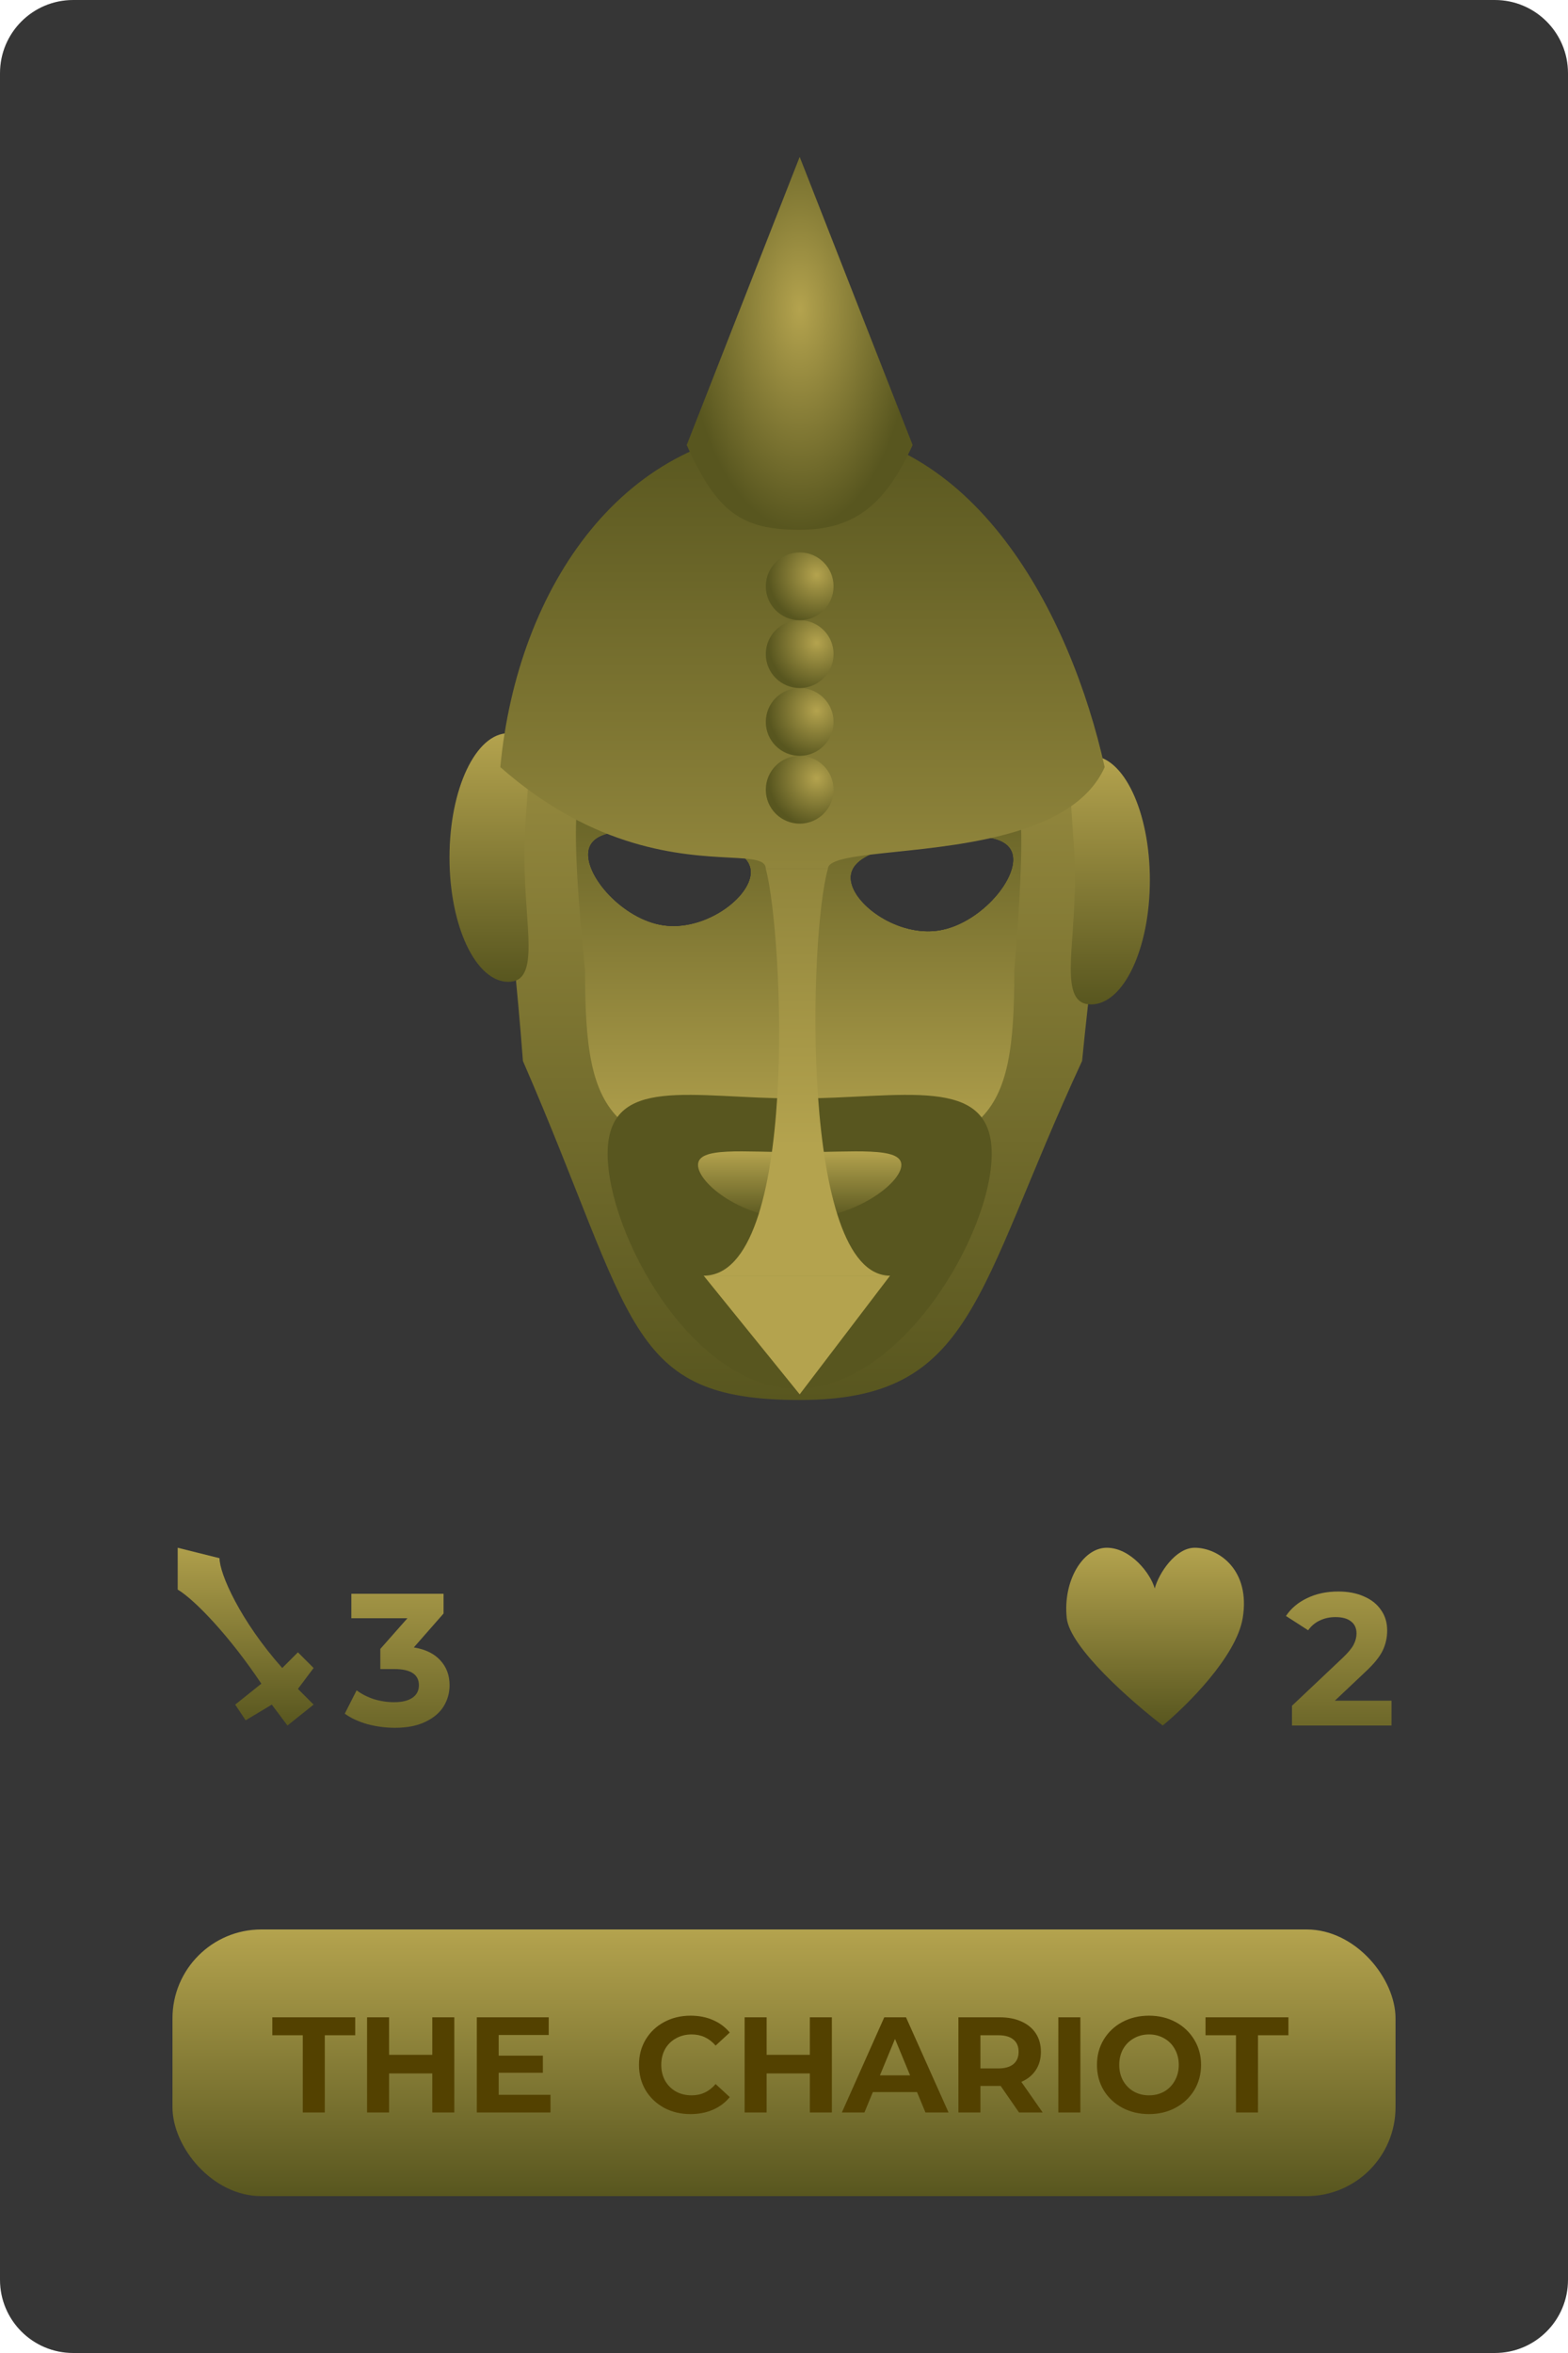 <svg width="150" height="225" viewBox="0 0 150 225" fill="none" xmlns="http://www.w3.org/2000/svg">
<path d="M0 7C0 3.134 3.134 0 7 0H143C146.866 0 150 3.134 150 7V218C150 221.866 146.866 225 143 225H7C3.134 225 0 221.866 0 218V7Z" fill="#363636"/>
<rect x="16.5" y="184.5" width="117" height="25.5" rx="8.5" fill="url(#paint0_linear_10_432)"/>
<path d="M28.964 194.616H26.052V192.9H33.982V194.616H31.07V202H28.964V194.616ZM43.461 192.9V202H41.355V198.269H37.221V202H35.115V192.9H37.221V196.488H41.355V192.9H43.461ZM52.66 200.31V202H45.614V192.9H52.491V194.59H47.707V196.566H51.932V198.204H47.707V200.31H52.66ZM66.054 202.156C65.127 202.156 64.286 201.957 63.532 201.558C62.787 201.151 62.197 200.592 61.764 199.881C61.34 199.162 61.127 198.351 61.127 197.45C61.127 196.549 61.34 195.743 61.764 195.032C62.197 194.313 62.787 193.754 63.532 193.355C64.286 192.948 65.131 192.744 66.067 192.744C66.856 192.744 67.567 192.883 68.199 193.16C68.841 193.437 69.378 193.836 69.811 194.356L68.459 195.604C67.844 194.893 67.081 194.538 66.171 194.538C65.608 194.538 65.105 194.664 64.663 194.915C64.221 195.158 63.874 195.5 63.623 195.942C63.38 196.384 63.259 196.887 63.259 197.45C63.259 198.013 63.38 198.516 63.623 198.958C63.874 199.4 64.221 199.747 64.663 199.998C65.105 200.241 65.608 200.362 66.171 200.362C67.081 200.362 67.844 200.002 68.459 199.283L69.811 200.531C69.378 201.06 68.841 201.463 68.199 201.74C67.558 202.017 66.843 202.156 66.054 202.156ZM79.579 192.9V202H77.473V198.269H73.339V202H71.233V192.9H73.339V196.488H77.473V192.9H79.579ZM87.725 200.05H83.5L82.694 202H80.536L84.592 192.9H86.672L90.741 202H88.531L87.725 200.05ZM87.062 198.451L85.619 194.967L84.176 198.451H87.062ZM97.483 202L95.728 199.465H95.624H93.791V202H91.685V192.9H95.624C96.43 192.9 97.128 193.034 97.717 193.303C98.315 193.572 98.775 193.953 99.095 194.447C99.416 194.941 99.576 195.526 99.576 196.202C99.576 196.878 99.412 197.463 99.082 197.957C98.762 198.442 98.302 198.815 97.704 199.075L99.745 202H97.483ZM97.444 196.202C97.444 195.691 97.28 195.301 96.95 195.032C96.621 194.755 96.14 194.616 95.507 194.616H93.791V197.788H95.507C96.14 197.788 96.621 197.649 96.95 197.372C97.28 197.095 97.444 196.705 97.444 196.202ZM101.245 192.9H103.351V202H101.245V192.9ZM109.918 202.156C108.973 202.156 108.119 201.952 107.357 201.545C106.603 201.138 106.009 200.579 105.576 199.868C105.151 199.149 104.939 198.343 104.939 197.45C104.939 196.557 105.151 195.756 105.576 195.045C106.009 194.326 106.603 193.762 107.357 193.355C108.119 192.948 108.973 192.744 109.918 192.744C110.862 192.744 111.712 192.948 112.466 193.355C113.22 193.762 113.813 194.326 114.247 195.045C114.68 195.756 114.897 196.557 114.897 197.45C114.897 198.343 114.68 199.149 114.247 199.868C113.813 200.579 113.22 201.138 112.466 201.545C111.712 201.952 110.862 202.156 109.918 202.156ZM109.918 200.362C110.455 200.362 110.94 200.241 111.374 199.998C111.807 199.747 112.145 199.4 112.388 198.958C112.639 198.516 112.765 198.013 112.765 197.45C112.765 196.887 112.639 196.384 112.388 195.942C112.145 195.5 111.807 195.158 111.374 194.915C110.94 194.664 110.455 194.538 109.918 194.538C109.38 194.538 108.895 194.664 108.462 194.915C108.028 195.158 107.686 195.5 107.435 195.942C107.192 196.384 107.071 196.887 107.071 197.45C107.071 198.013 107.192 198.516 107.435 198.958C107.686 199.4 108.028 199.747 108.462 199.998C108.895 200.241 109.38 200.362 109.918 200.362ZM118.237 194.616H115.325V192.9H123.255V194.616H120.343V202H118.237V194.616Z" fill="#534100"/>
<path d="M103.516 101.452C93.25 123.605 93.211 133.871 76.5 133.871C59.789 133.871 60.831 126.307 50.024 101.452C47.863 72.274 41.919 58.766 76.5 74.976C112.161 54.444 106.218 73.895 103.516 101.452Z" fill="url(#paint1_linear_10_432)"/>
<path d="M97.032 92.806C97.032 107.13 94.871 110.637 76.5 110.637C58.129 110.637 55.968 107.13 55.968 92.806C53.266 65.25 55.968 70.653 76.5 70.653C97.032 70.653 99.194 65.79 97.032 92.806Z" fill="url(#paint2_linear_10_432)"/>
<path d="M94.871 110.327C94.871 117.99 86.22 132.79 76.226 132.79C66.231 132.79 58.129 117.99 58.129 110.327C58.129 102.665 66.231 105.042 76.226 105.042C86.22 105.042 94.871 102.665 94.871 110.327Z" fill="#58561F"/>
<path d="M86.226 111.397C86.226 113.165 81.646 116.581 76.355 116.581C71.064 116.581 66.774 113.165 66.774 111.397C66.774 109.629 71.064 110.177 76.355 110.177C81.646 110.177 86.226 109.629 86.226 111.397Z" fill="url(#paint3_linear_10_432)"/>
<path d="M71.791 83.721C71.437 86.081 67.265 89.052 63.428 88.476C59.592 87.901 55.941 83.757 56.295 81.396C56.649 79.035 60.874 79.351 64.711 79.927C68.547 80.502 72.145 81.36 71.791 83.721Z" fill="#363636"/>
<path d="M71.791 83.721C71.437 86.081 67.265 89.052 63.428 88.476C59.592 87.901 55.941 83.757 56.295 81.396C56.649 79.035 60.874 79.351 64.711 79.927C68.547 80.502 72.145 81.36 71.791 83.721Z" fill="#363636"/>
<path d="M71.791 83.721C71.437 86.081 67.265 89.052 63.428 88.476C59.592 87.901 55.941 83.757 56.295 81.396C56.649 79.035 60.874 79.351 64.711 79.927C68.547 80.502 72.145 81.36 71.791 83.721Z" fill="#363636"/>
<path d="M81.412 84.257C81.777 86.617 85.963 89.567 89.796 88.974C93.63 88.381 97.262 84.22 96.897 81.861C96.532 79.502 92.308 79.837 88.474 80.431C84.641 81.024 81.047 81.898 81.412 84.257Z" fill="#363636"/>
<path d="M81.412 84.257C81.777 86.617 85.963 89.567 89.796 88.974C93.63 88.381 97.262 84.22 96.897 81.861C96.532 79.502 92.308 79.837 88.474 80.431C84.641 81.024 81.047 81.898 81.412 84.257Z" fill="#363636"/>
<path d="M81.412 84.257C81.777 86.617 85.963 89.567 89.796 88.974C93.63 88.381 97.262 84.22 96.897 81.861C96.532 79.502 92.308 79.837 88.474 80.431C84.641 81.024 81.047 81.898 81.412 84.257Z" fill="#363636"/>
<path d="M110 84.161C110 90.726 107.479 96.048 104.369 96.048C101.26 96.048 102.834 90.726 102.834 84.161C102.834 77.596 101.26 72.274 104.369 72.274C107.479 72.274 110 77.596 110 84.161Z" fill="url(#paint4_linear_10_432)"/>
<path d="M43 82C43 88.565 45.521 93.887 48.63 93.887C51.74 93.887 50.166 88.565 50.166 82C50.166 75.435 51.74 70.113 48.63 70.113C45.521 70.113 43 75.435 43 82Z" fill="url(#paint5_linear_10_432)"/>
<path fill-rule="evenodd" clip-rule="evenodd" d="M105.677 73.355C102.87 79.672 92.541 80.746 85.645 81.463C81.923 81.851 79.202 82.134 79.202 83.081H73.258C73.258 82.19 71.966 82.121 69.75 82.004C65.245 81.765 56.918 81.323 47.863 73.355C49.484 56.065 59.789 40.935 76.5 40.935C93.211 40.935 102.435 58.766 105.677 73.355Z" fill="url(#paint6_linear_10_432)"/>
<path d="M79.202 83.081H73.258C74.927 89.251 76.5 121.984 67.314 121.984H85.145C76.5 121.984 77.394 89.251 79.202 83.081Z" fill="url(#paint7_linear_10_432)"/>
<path d="M67.314 121.984L76.5 133.331L85.145 121.984H67.314Z" fill="url(#paint8_linear_10_432)"/>
<circle cx="76.5" cy="75.516" r="3.242" fill="url(#paint9_radial_10_432)"/>
<circle cx="76.5" cy="69.032" r="3.242" fill="url(#paint10_radial_10_432)"/>
<circle cx="76.5" cy="62.548" r="3.242" fill="url(#paint11_radial_10_432)"/>
<circle cx="76.5" cy="56.065" r="3.242" fill="url(#paint12_radial_10_432)"/>
<path d="M87.306 42.556C84.813 47.96 82.009 50.661 76.5 50.661C70.991 50.661 68.603 49.04 65.694 42.556L76.5 15L87.306 42.556Z" fill="url(#paint13_radial_10_432)"/>
<path d="M17 148V152C18.667 153 22 156.5 25 161L22.5 163L23.5 164.5L26 163L27.5 165L30 163L28.5 161.5L30 159.5L28.5 158L27 159.5C23 155 21 150.5 21 149L17 148Z" fill="url(#paint14_linear_10_432)"/>
<path d="M39.588 157.53C40.692 157.71 41.538 158.124 42.126 158.772C42.714 159.408 43.008 160.2 43.008 161.148C43.008 161.88 42.816 162.558 42.432 163.182C42.048 163.794 41.46 164.286 40.668 164.658C39.888 165.03 38.928 165.216 37.788 165.216C36.9 165.216 36.024 165.102 35.16 164.874C34.308 164.634 33.582 164.298 32.982 163.866L34.116 161.634C34.596 161.994 35.148 162.276 35.772 162.48C36.408 162.672 37.056 162.768 37.716 162.768C38.448 162.768 39.024 162.63 39.444 162.354C39.864 162.066 40.074 161.664 40.074 161.148C40.074 160.116 39.288 159.6 37.716 159.6H36.384V157.674L38.976 154.74H33.612V152.4H42.432V154.29L39.588 157.53Z" fill="url(#paint15_linear_10_432)"/>
<path d="M133.116 162.624V165H123.594V163.11L128.454 158.52C128.97 158.028 129.318 157.608 129.498 157.26C129.678 156.9 129.768 156.546 129.768 156.198C129.768 155.694 129.594 155.31 129.246 155.046C128.91 154.77 128.412 154.632 127.752 154.632C127.2 154.632 126.702 154.74 126.258 154.956C125.814 155.16 125.442 155.472 125.142 155.892L123.018 154.524C123.51 153.792 124.188 153.222 125.052 152.814C125.916 152.394 126.906 152.184 128.022 152.184C128.958 152.184 129.774 152.34 130.47 152.652C131.178 152.952 131.724 153.384 132.108 153.948C132.504 154.5 132.702 155.154 132.702 155.91C132.702 156.594 132.558 157.236 132.27 157.836C131.982 158.436 131.424 159.12 130.596 159.888L127.698 162.624H133.116Z" fill="url(#paint16_linear_10_432)"/>
<path d="M111.23 165C108.297 162.757 102.355 157.562 102.049 154.729C101.666 151.187 103.579 148 105.874 148C108.169 148 110.082 150.479 110.465 151.896C110.847 150.448 112.454 148 114.29 148C116.585 148 119.645 150.125 118.88 154.729C118.268 158.412 113.525 163.111 111.23 165Z" fill="url(#paint17_linear_10_432)"/>
<defs>
<linearGradient id="paint0_linear_10_432" x1="75" y1="184.5" x2="75" y2="210" gradientUnits="userSpaceOnUse">
<stop stop-color="#B4A34E"/>
<stop offset="1" stop-color="#58561F"/>
</linearGradient>
<linearGradient id="paint1_linear_10_432" x1="76.5" y1="40.935" x2="76.5" y2="133.871" gradientUnits="userSpaceOnUse">
<stop stop-color="#B4A34E"/>
<stop offset="1" stop-color="#58561F"/>
</linearGradient>
<linearGradient id="paint2_linear_10_432" x1="76.397" y1="70.225" x2="76.397" y2="110.637" gradientUnits="userSpaceOnUse">
<stop stop-color="#58561F"/>
<stop offset="1" stop-color="#B4A34E"/>
</linearGradient>
<linearGradient id="paint3_linear_10_432" x1="76.5" y1="110.097" x2="76.5" y2="116.581" gradientUnits="userSpaceOnUse">
<stop stop-color="#B4A34E"/>
<stop offset="1" stop-color="#58561F"/>
</linearGradient>
<linearGradient id="paint4_linear_10_432" x1="104.369" y1="72.274" x2="104.369" y2="96.048" gradientUnits="userSpaceOnUse">
<stop stop-color="#B4A34E"/>
<stop offset="1" stop-color="#58561F"/>
</linearGradient>
<linearGradient id="paint5_linear_10_432" x1="48.631" y1="70.113" x2="48.631" y2="93.887" gradientUnits="userSpaceOnUse">
<stop stop-color="#B4A34E"/>
<stop offset="1" stop-color="#58561F"/>
</linearGradient>
<linearGradient id="paint6_linear_10_432" x1="76.5" y1="40.935" x2="76.5" y2="109.556" gradientUnits="userSpaceOnUse">
<stop stop-color="#58561F"/>
<stop offset="1" stop-color="#B4A34E"/>
</linearGradient>
<linearGradient id="paint7_linear_10_432" x1="76.5" y1="40.935" x2="76.5" y2="109.556" gradientUnits="userSpaceOnUse">
<stop stop-color="#58561F"/>
<stop offset="1" stop-color="#B4A34E"/>
</linearGradient>
<linearGradient id="paint8_linear_10_432" x1="76.5" y1="40.935" x2="76.5" y2="109.556" gradientUnits="userSpaceOnUse">
<stop stop-color="#58561F"/>
<stop offset="1" stop-color="#B4A34E"/>
</linearGradient>
<radialGradient id="paint9_radial_10_432" cx="0" cy="0" r="1" gradientUnits="userSpaceOnUse" gradientTransform="translate(78.121 74.436) rotate(110.556) scale(4.617)">
<stop stop-color="#B4A34E"/>
<stop offset="1" stop-color="#58561F"/>
</radialGradient>
<radialGradient id="paint10_radial_10_432" cx="0" cy="0" r="1" gradientUnits="userSpaceOnUse" gradientTransform="translate(78.121 67.952) rotate(110.556) scale(4.617)">
<stop stop-color="#B4A34E"/>
<stop offset="1" stop-color="#58561F"/>
</radialGradient>
<radialGradient id="paint11_radial_10_432" cx="0" cy="0" r="1" gradientUnits="userSpaceOnUse" gradientTransform="translate(78.121 61.468) rotate(110.556) scale(4.617)">
<stop stop-color="#B4A34E"/>
<stop offset="1" stop-color="#58561F"/>
</radialGradient>
<radialGradient id="paint12_radial_10_432" cx="0" cy="0" r="1" gradientUnits="userSpaceOnUse" gradientTransform="translate(78.121 54.984) rotate(110.556) scale(4.617)">
<stop stop-color="#B4A34E"/>
<stop offset="1" stop-color="#58561F"/>
</radialGradient>
<radialGradient id="paint13_radial_10_432" cx="0" cy="0" r="1" gradientUnits="userSpaceOnUse" gradientTransform="translate(76.5 29.589) rotate(90) scale(21.073 10.806)">
<stop stop-color="#B4A34E"/>
<stop offset="1" stop-color="#58561F"/>
</radialGradient>
<linearGradient id="paint14_linear_10_432" x1="24.25" y1="147" x2="24.25" y2="165" gradientUnits="userSpaceOnUse">
<stop stop-color="#B4A34E"/>
<stop offset="1" stop-color="#58561F"/>
</linearGradient>
<linearGradient id="paint15_linear_10_432" x1="38.5" y1="148" x2="38.5" y2="170" gradientUnits="userSpaceOnUse">
<stop stop-color="#B4A34E"/>
<stop offset="1" stop-color="#58561F"/>
</linearGradient>
<linearGradient id="paint16_linear_10_432" x1="128.5" y1="148" x2="128.5" y2="170" gradientUnits="userSpaceOnUse">
<stop stop-color="#B4A34E"/>
<stop offset="1" stop-color="#58561F"/>
</linearGradient>
<linearGradient id="paint17_linear_10_432" x1="110.871" y1="147.969" x2="110.871" y2="164.969" gradientUnits="userSpaceOnUse">
<stop stop-color="#B4A34E"/>
<stop offset="1" stop-color="#58561F"/>
</linearGradient>
</defs>
</svg>
